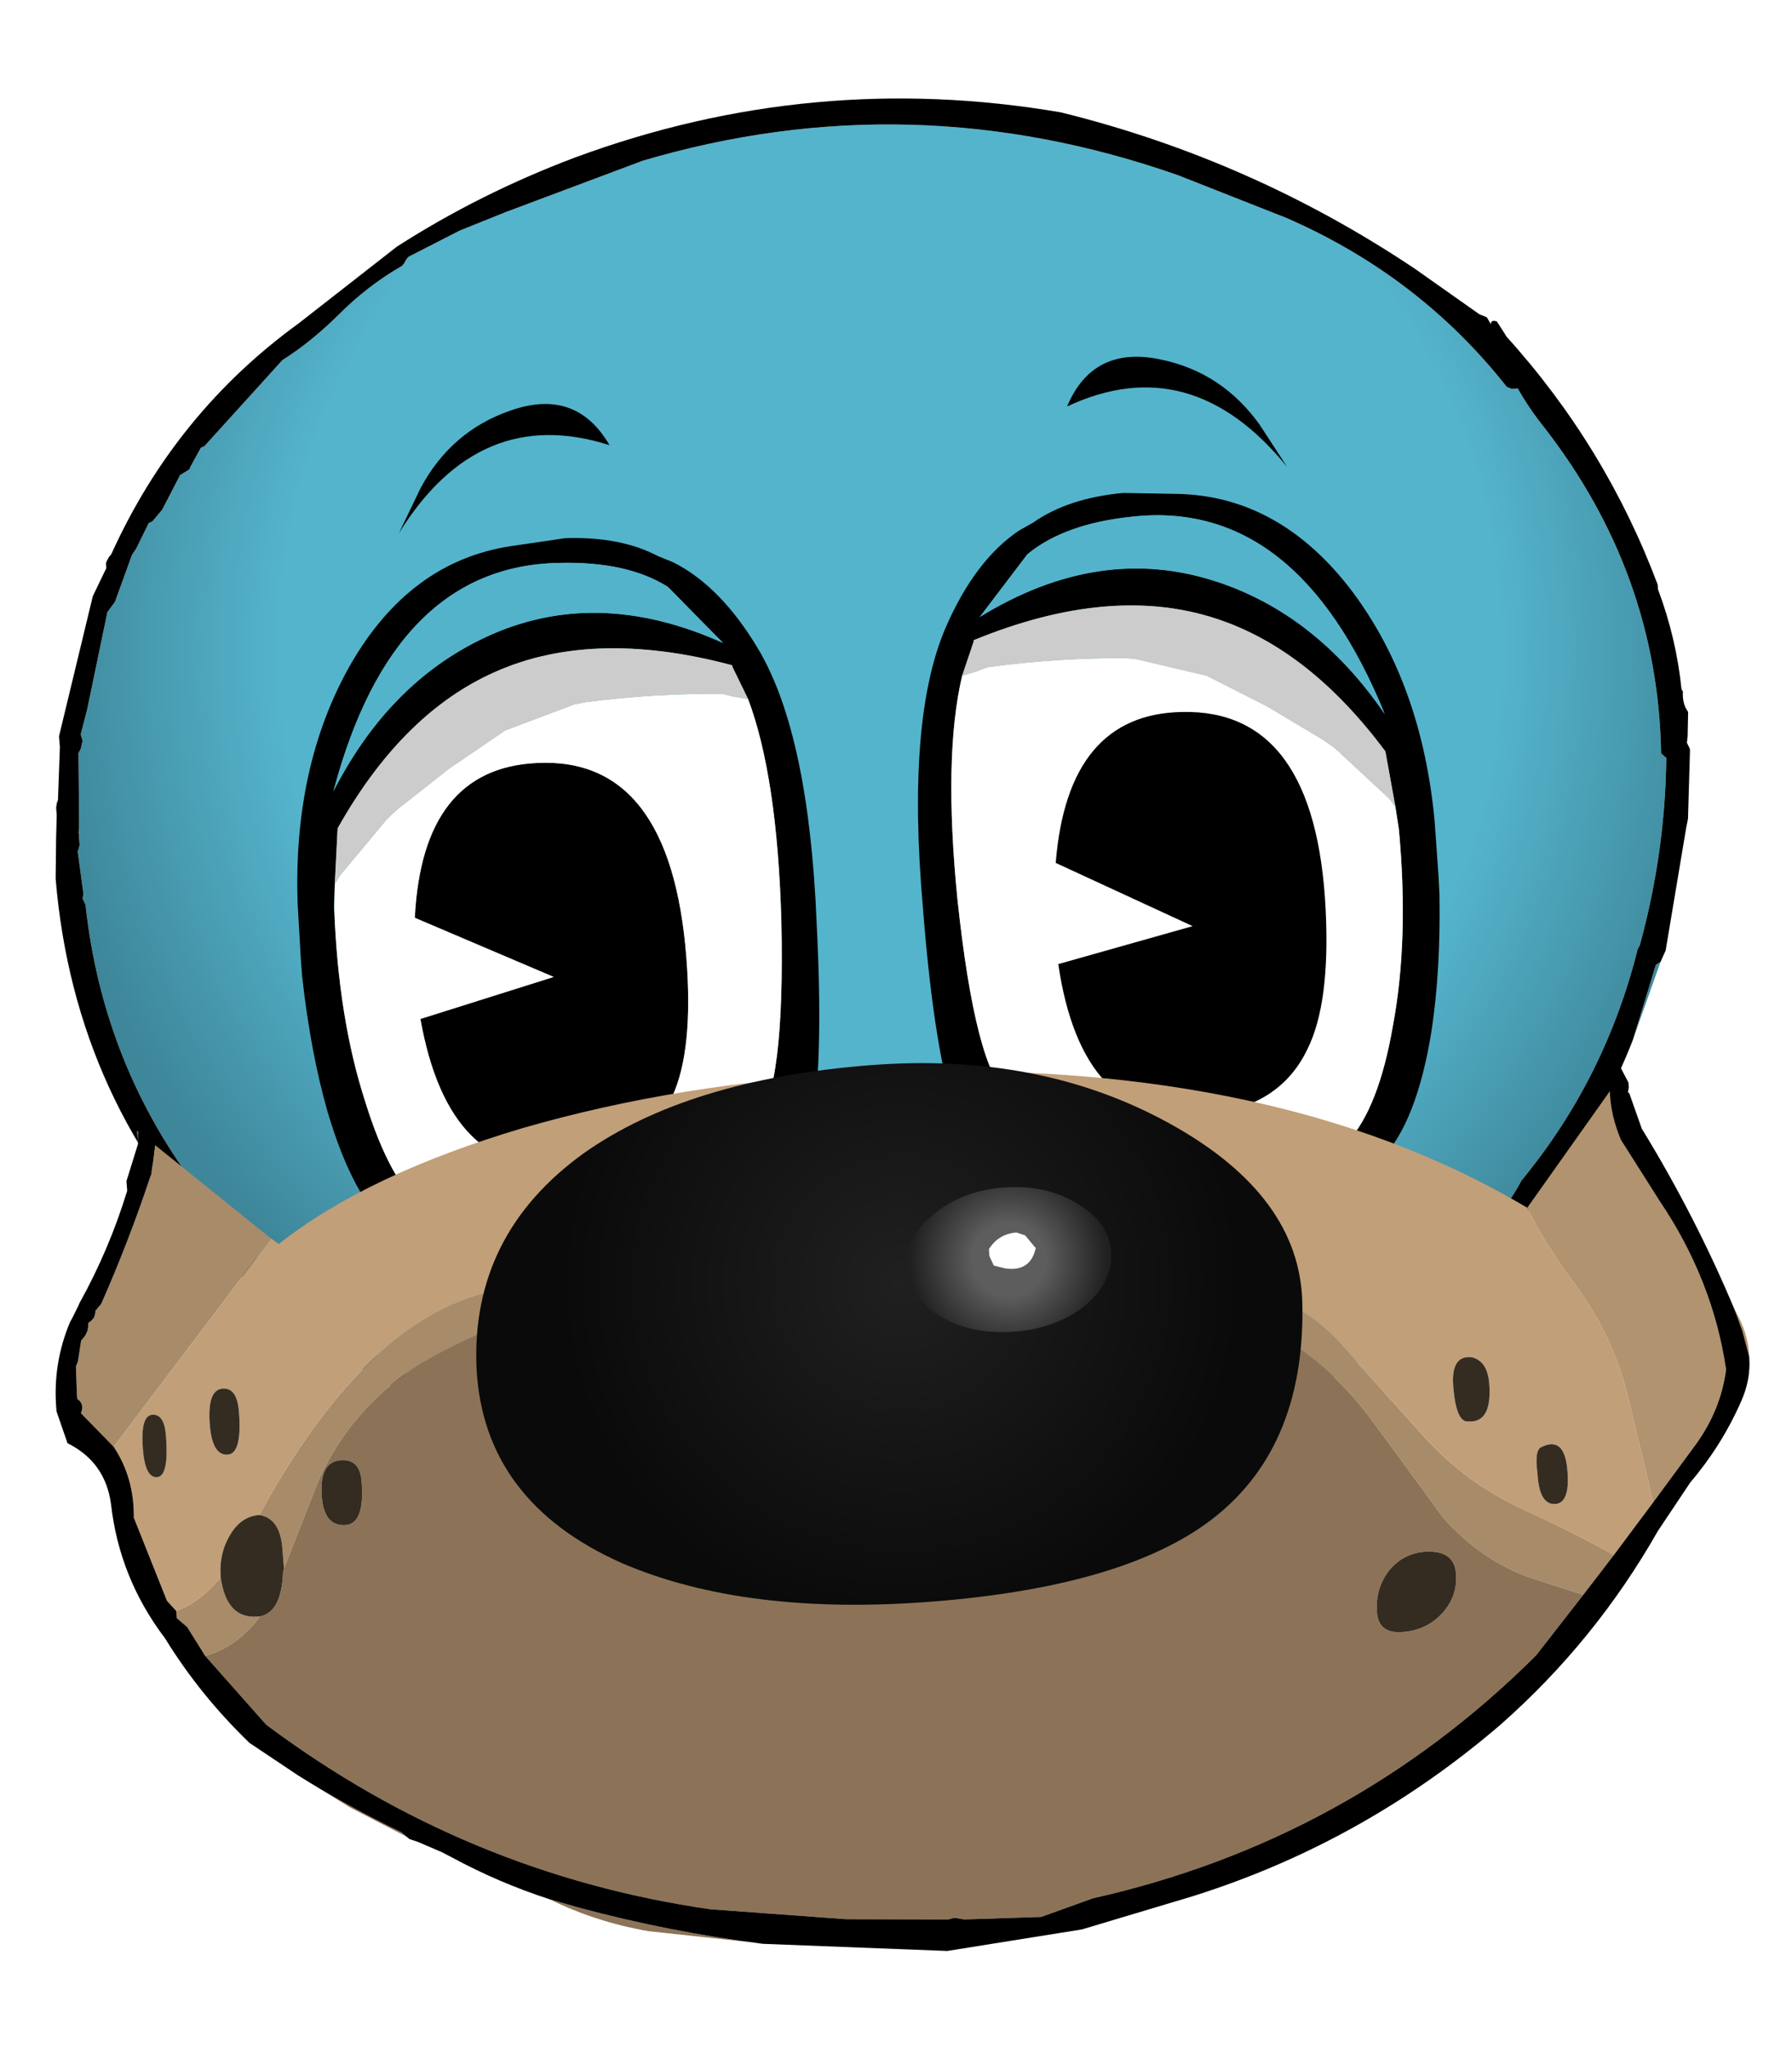 <?xml version="1.0" encoding="UTF-8" standalone="no"?>
<svg xmlns:xlink="http://www.w3.org/1999/xlink" height="84.95px" width="74.35px" xmlns="http://www.w3.org/2000/svg">
  <g transform="matrix(1.0, 0.0, 0.0, 1.0, 35.95, 40.5)">
    <use height="62.85" transform="matrix(1.0, 0.0, 0.0, 1.014, -35.95, -38.983)" width="72.4" xlink:href="#sprite0"/>
    <use height="37.7" transform="matrix(1.0, 0.0, 0.0, 1.0, -25.2, -26.25)" width="49.5" xlink:href="#sprite2"/>
    <use height="37.45" transform="matrix(0.996, -0.079, 0.079, 0.996, -34.564, 5.936)" width="70.25" xlink:href="#shape3"/>
    <use height="22.4" transform="matrix(0.996, -0.079, 0.079, 0.996, -17.068, 5.043)" width="34.4" xlink:href="#sprite6"/>
  </g>
  <defs>
    <g id="sprite0" transform="matrix(1.0, 0.0, 0.0, 1.0, 36.0, 39.3)">
      <use height="57.65" transform="matrix(0.997, -0.079, 0.079, 0.997, -35.994, -33.916)" width="68.05" xlink:href="#sprite1"/>
    </g>
    <g id="sprite1" transform="matrix(1.0, 0.0, 0.0, 1.0, 33.9, 29.15)">
      <use height="57.65" transform="matrix(1.0, 0.0, 0.0, 1.0, -33.9, -29.15)" width="68.05" xlink:href="#shape0"/>
    </g>
    <g id="shape0" transform="matrix(1.0, 0.0, 0.0, 1.0, 33.9, 29.15)">
      <path d="M-22.05 21.5 L-21.1 22.05 Q-20.7 22.05 -20.7 21.7 L-20.75 21.55 Q-25.3 18.15 -28.85 13.7 L-28.85 13.6 -28.9 13.3 Q-32.55 7.8 -32.75 1.15 L-32.85 0.9 -32.8 0.7 -32.9 -1.05 -32.85 -1.15 -32.8 -1.3 -32.8 -1.8 -32.75 -2.2 -32.55 -5.05 -32.45 -5.2 -32.35 -5.5 -32.35 -5.6 -32.4 -5.8 -32.05 -6.8 -30.9 -10.7 -30.55 -11.1 -29.7 -12.95 -29.5 -13.2 -28.9 -14.2 -28.75 -14.25 -28.5 -14.5 -28.3 -14.7 -27.45 -16.05 -27.05 -16.25 -27.0 -16.35 -26.5 -17.1 -26.35 -17.15 -22.85 -20.4 Q-21.6 -21.05 -20.4 -22.05 -19.1 -23.15 -17.6 -23.85 L-17.5 -23.95 -17.4 -24.1 -17.3 -24.2 -15.1 -25.1 -13.15 -25.7 -7.3 -27.35 Q4.05 -29.7 14.8 -25.0 L19.15 -22.9 Q24.45 -20.1 27.7 -15.3 L27.9 -15.2 28.15 -15.2 Q28.55 -14.35 29.1 -13.55 33.35 -7.2 32.9 0.15 L33.1 0.35 Q32.75 4.2 31.4 7.9 L31.3 8.05 Q29.55 13.2 25.8 17.05 L25.75 17.1 Q24.75 18.65 23.15 19.65 L23.05 19.8 Q22.7 20.05 22.8 20.35 L23.7 20.25 Q13.85 28.5 0.0 28.5 -12.75 28.5 -22.05 21.5 M30.8 11.75 L32.0 8.75 32.2 8.65 30.8 11.75" fill="url(#gradient0)" fill-rule="evenodd" stroke="none"/>
      <path d="M23.7 20.25 L22.8 20.35 Q22.7 20.05 23.05 19.8 L23.15 19.65 Q24.75 18.65 25.75 17.1 L25.8 17.05 Q29.55 13.2 31.3 8.05 L31.4 7.9 Q32.75 4.2 33.1 0.35 L32.9 0.15 Q33.35 -7.2 29.1 -13.55 28.55 -14.35 28.15 -15.2 L27.9 -15.2 27.7 -15.3 Q24.45 -20.1 19.15 -22.9 L14.8 -25.0 Q4.05 -29.7 -7.3 -27.35 L-13.15 -25.7 -15.1 -25.1 -17.3 -24.2 -17.4 -24.1 -17.5 -23.95 -17.6 -23.85 Q-19.1 -23.15 -20.4 -22.05 -21.6 -21.05 -22.85 -20.4 L-26.35 -17.15 -26.5 -17.1 -27.0 -16.35 -27.05 -16.25 -27.45 -16.05 -28.3 -14.7 -28.5 -14.5 -28.75 -14.25 -28.9 -14.2 -29.5 -13.2 -29.7 -12.95 -30.55 -11.1 -30.9 -10.7 -32.05 -6.8 -32.4 -5.8 -32.35 -5.6 -32.35 -5.5 -32.45 -5.2 -32.55 -5.05 -32.75 -2.2 -32.8 -1.8 -32.8 -1.3 -32.85 -1.15 -32.9 -1.05 -32.8 0.7 -32.85 0.9 -32.75 1.15 Q-32.55 7.8 -28.9 13.3 L-28.85 13.6 -28.85 13.7 Q-25.3 18.15 -20.75 21.55 L-20.7 21.7 Q-20.7 22.05 -21.1 22.05 L-22.05 21.5 Q-23.65 20.5 -25.05 19.15 -26.75 18.1 -27.85 16.25 -33.85 9.25 -33.9 0.0 L-33.75 -1.65 -33.65 -2.6 -33.65 -2.9 -33.6 -3.1 -33.55 -3.2 -33.3 -5.35 -33.3 -5.8 -31.45 -11.4 -30.8 -12.5 -30.8 -12.7 -30.75 -12.8 -30.65 -12.95 -30.55 -13.05 Q-27.45 -18.6 -22.05 -21.85 L-17.75 -24.65 Q-14.15 -26.55 -10.1 -27.7 0.0 -30.5 10.15 -27.95 17.9 -25.4 24.3 -20.4 L26.8 -18.35 26.9 -18.3 27.1 -18.2 27.25 -17.9 Q27.25 -18.1 27.5 -18.0 L27.8 -17.45 27.85 -17.35 Q31.6 -12.55 33.3 -6.75 L33.3 -6.55 Q33.9 -4.5 33.95 -2.4 L34.0 -2.3 Q33.95 -1.95 34.05 -1.65 L34.15 -1.45 34.05 -0.45 34.0 -0.2 34.1 0.05 34.1 0.15 33.8 2.9 33.7 3.25 32.45 8.2 32.2 8.65 32.0 8.75 30.8 11.75 Q28.35 16.75 23.75 20.2 L23.7 20.25" fill="#000000" fill-rule="evenodd" stroke="none"/>
    </g>
    <radialGradient cx="0" cy="0" gradientTransform="matrix(0.043, 0.0, 0.0, 0.043, 1.35, -6.55)" gradientUnits="userSpaceOnUse" id="gradient0" r="819.2" spreadMethod="pad">
      <stop offset="0.0" stop-color="#54b4cc"/>
      <stop offset="0.718" stop-color="#54b4cc"/>
      <stop offset="1.0" stop-color="#3e8699"/>
    </radialGradient>
    <g id="sprite2" transform="matrix(1.0, 0.0, 0.0, 1.0, 24.8, 18.8)">
      <use height="34.35" transform="matrix(0.997, -0.079, 0.079, 0.997, -24.818, -15.34)" width="21.5" xlink:href="#sprite3"/>
      <use height="34.35" transform="matrix(-0.998, 0.049, 0.049, 0.998, 23.051, -18.797)" width="21.5" xlink:href="#sprite5"/>
    </g>
    <g id="sprite3" transform="matrix(1.0, 0.0, 0.0, 1.0, 10.75, 17.1)">
      <use height="34.35" transform="matrix(1.0, 0.0, 0.0, 1.0, -10.75, -17.1)" width="21.5" xlink:href="#shape1"/>
      <use height="26.55" transform="matrix(1.0, 0.0, 0.0, 1.0, -9.8, -10.5)" width="19.65" xlink:href="#sprite4"/>
    </g>
    <g id="shape1" transform="matrix(1.0, 0.0, 0.0, 1.0, 10.75, 17.1)">
      <path d="M5.95 -10.15 Q7.85 -9.0 9.2 -6.25 11.0 -2.55 10.7 5.25 10.55 10.6 9.9 13.45 9.2 16.85 -0.3 17.2 L-5.65 17.05 -7.8 16.65 Q-9.35 15.2 -10.15 11.4 -10.65 8.9 -10.75 5.8 L-10.75 5.1 -10.7 2.75 Q-10.45 -2.95 -7.75 -6.95 -4.95 -11.05 -0.7 -11.35 L1.55 -11.5 Q3.85 -11.4 5.35 -10.45 L5.95 -10.15 M5.65 -9.15 Q4.05 -10.35 1.2 -10.5 -5.65 -10.9 -8.85 -1.8 -6.2 -6.1 -2.1 -7.65 2.65 -9.45 7.75 -6.65 L5.65 -9.15 M-9.1 2.05 L-9.2 3.0 Q-9.4 7.6 -8.55 11.15 -7.8 14.5 -6.45 15.85 L-6.85 15.9 -5.5 16.1 -0.35 16.2 Q4.55 16.05 7.55 13.25 8.85 12.05 9.25 5.0 9.55 -0.95 8.6 -4.25 L8.05 -5.65 8.05 -5.7 Q2.25 -7.75 -2.05 -6.1 -5.85 -4.65 -8.8 -0.25 L-9.1 2.05 M5.2 6.2 Q5.2 10.1 4.15 11.95 2.85 14.35 -0.4 14.45 -5.35 14.6 -6.0 7.9 L-0.35 6.6 -5.9 3.7 Q-5.1 -2.45 -0.35 -2.3 5.2 -2.15 5.2 6.2 M-0.3 -16.95 Q2.5 -17.7 3.7 -15.2 -1.55 -17.35 -5.3 -12.25 L-4.25 -14.05 Q-2.8 -16.3 -0.3 -16.95" fill="#000000" fill-rule="evenodd" stroke="none"/>
      <path d="M-9.1 2.05 L-8.85 1.7 -6.7 -0.5 -6.25 -0.85 -4.0 -2.35 -1.55 -3.75 1.4 -4.6 1.8 -4.65 Q4.7 -4.8 7.55 -4.55 L8.0 -4.4 8.6 -4.25 Q9.55 -0.95 9.25 5.0 8.85 12.05 7.55 13.25 4.55 16.05 -0.35 16.2 L-5.5 16.1 -6.85 15.9 -6.45 15.85 Q-7.8 14.5 -8.55 11.15 -9.4 7.6 -9.2 3.0 L-9.1 2.05 M5.2 6.2 Q5.2 -2.15 -0.35 -2.3 -5.1 -2.45 -5.9 3.7 L-0.35 6.6 -6.0 7.9 Q-5.35 14.6 -0.4 14.45 2.85 14.35 4.15 11.95 5.2 10.1 5.2 6.2" fill="#ffffff" fill-rule="evenodd" stroke="none"/>
      <path d="M5.65 -9.15 L7.75 -6.65 Q2.65 -9.45 -2.1 -7.65 -6.2 -6.1 -8.85 -1.8 -5.65 -10.9 1.2 -10.5 4.05 -10.35 5.65 -9.15" fill="#53b3cb" fill-rule="evenodd" stroke="none"/>
      <path d="M8.6 -4.25 L8.0 -4.4 7.55 -4.55 Q4.7 -4.8 1.8 -4.65 L1.4 -4.6 -1.55 -3.75 -4.0 -2.35 -6.25 -0.85 -6.7 -0.5 -8.85 1.7 -9.1 2.05 -8.8 -0.25 Q-5.85 -4.65 -2.05 -6.1 2.25 -7.75 8.05 -5.7 L8.05 -5.65 8.6 -4.25" fill="#cccccc" fill-rule="evenodd" stroke="none"/>
    </g>
    <g id="sprite5" transform="matrix(1.0, 0.0, 0.0, 1.0, 10.75, 17.1)">
      <use height="34.35" transform="matrix(1.0, 0.0, 0.0, 1.0, -10.75, -17.1)" width="21.5" xlink:href="#shape2"/>
      <use height="26.55" transform="matrix(1.0, 0.0, 0.0, 1.0, -9.8, -10.5)" width="19.65" xlink:href="#sprite4"/>
    </g>
    <g id="shape2" transform="matrix(1.0, 0.0, 0.0, 1.0, 10.75, 17.1)">
      <path d="M5.35 -10.45 L5.95 -10.15 Q7.85 -9.0 9.2 -6.25 11.0 -2.55 10.7 5.25 10.55 10.6 9.9 13.45 9.2 16.85 -0.3 17.2 L-5.65 17.05 -7.8 16.65 Q-9.35 15.2 -10.15 11.4 -10.65 8.9 -10.75 5.8 L-10.75 5.1 -10.7 2.75 Q-10.45 -2.95 -7.75 -6.95 -4.95 -11.05 -0.7 -11.35 L1.55 -11.5 Q3.85 -11.4 5.35 -10.45 M5.65 -9.15 Q4.05 -10.35 1.2 -10.5 -5.65 -10.9 -8.85 -1.8 -6.2 -6.1 -2.1 -7.65 2.65 -9.45 7.75 -6.65 L5.65 -9.15 M-9.1 2.05 L-9.2 3.0 Q-9.4 7.6 -8.55 11.15 -7.8 14.5 -6.45 15.85 L-6.85 15.9 -5.5 16.1 -0.35 16.2 Q4.55 16.05 7.55 13.25 8.85 12.05 9.25 5.0 9.55 -0.95 8.6 -4.25 L8.05 -5.65 8.05 -5.7 Q2.25 -7.75 -2.05 -6.1 -5.85 -4.65 -8.8 -0.25 L-9.1 2.05 M-0.3 -16.95 Q2.5 -17.7 3.7 -15.2 -1.55 -17.35 -5.3 -12.25 L-4.25 -14.05 Q-2.8 -16.3 -0.3 -16.95" fill="#000000" fill-rule="evenodd" stroke="none"/>
      <path d="M-9.1 2.05 L-8.85 1.7 -6.7 -0.5 -6.25 -0.85 -4.0 -2.35 -1.55 -3.75 1.4 -4.6 1.8 -4.65 Q4.7 -4.8 7.55 -4.55 L8.0 -4.4 8.6 -4.25 Q9.55 -0.95 9.25 5.0 8.85 12.05 7.55 13.25 4.55 16.05 -0.35 16.2 L-5.5 16.1 -6.85 15.9 -6.45 15.85 Q-7.8 14.5 -8.55 11.15 -9.4 7.6 -9.2 3.0 L-9.1 2.05" fill="#ffffff" fill-rule="evenodd" stroke="none"/>
      <path d="M5.65 -9.15 L7.75 -6.65 Q2.65 -9.45 -2.1 -7.65 -6.2 -6.1 -8.85 -1.8 -5.65 -10.9 1.2 -10.5 4.05 -10.35 5.65 -9.15" fill="#53b3cb" fill-rule="evenodd" stroke="none"/>
      <path d="M8.6 -4.25 L8.0 -4.4 7.55 -4.55 Q4.7 -4.8 1.8 -4.65 L1.4 -4.6 -1.55 -3.75 -4.0 -2.35 -6.25 -0.85 -6.7 -0.5 -8.85 1.7 -9.1 2.05 -8.8 -0.25 Q-5.85 -4.65 -2.05 -6.1 2.25 -7.75 8.05 -5.7 L8.05 -5.65 8.6 -4.25" fill="#cccccc" fill-rule="evenodd" stroke="none"/>
      <path d="M-4.95 11.95 Q-6.0 10.1 -6.0 6.2 -6.0 -2.15 -0.45 -2.3 4.3 -2.45 5.1 3.7 L-0.45 6.6 5.2 7.9 Q4.55 14.6 -0.4 14.45 -3.65 14.35 -4.95 11.95" fill="#000000" fill-rule="evenodd" stroke="none"/>
    </g>
    <g id="shape3" transform="matrix(1.0, 0.0, 0.0, 1.0, 35.25, 17.7)">
      <path d="M4.2 -7.65 L8.85 -7.55 13.9 -6.85 Q16.5 -6.25 18.15 -4.1 L21.25 -0.05 Q22.85 2.05 25.2 3.35 27.0 4.35 28.75 5.5 L27.35 7.05 25.65 6.35 Q23.4 5.5 21.8 3.4 L20.85 1.85 19.15 -0.9 Q16.7 -4.8 12.35 -6.4 9.2 -7.55 4.2 -7.65 M-25.8 -12.0 L-33.0 -3.9 -34.25 -5.4 -34.2 -5.5 Q-34.1 -5.8 -34.35 -6.0 L-34.35 -6.2 -34.3 -7.35 -34.2 -7.55 -34.0 -8.4 -33.9 -8.5 Q-33.65 -8.75 -33.65 -9.1 L-33.5 -9.2 -33.4 -9.3 -33.35 -9.4 -33.3 -9.6 -33.2 -9.7 -33.05 -9.85 Q-31.7 -12.35 -30.6 -14.95 L-30.55 -15.05 -30.3 -16.25 -25.8 -12.0 M-30.95 3.1 Q-29.9 2.8 -29.0 1.85 -28.9 3.6 -27.6 3.6 L-27.5 3.6 Q-28.55 4.8 -29.9 5.05 L-30.55 3.8 -30.95 3.4 -30.95 3.25 -30.95 3.1 M-27.2 -0.6 L-27.0 -0.9 Q-21.5 -9.15 -15.75 -9.15 L-10.05 -8.55 -5.8 -8.0 -14.35 -8.4 Q-18.65 -7.1 -20.35 -6.15 -23.05 -4.65 -24.6 -1.9 L-26.35 1.7 -26.35 0.85 Q-26.35 -0.4 -27.2 -0.6 M-31.0 -16.35 L-31.0 -16.9 -30.95 -16.85 -31.0 -16.35" fill="#a88b69" fill-rule="evenodd" stroke="none"/>
      <path d="M-5.8 -8.0 L4.2 -7.65 Q9.2 -7.55 12.35 -6.4 16.7 -4.8 19.15 -0.9 L20.85 1.85 21.8 3.4 Q23.4 5.5 25.65 6.35 L27.35 7.05 25.2 9.4 Q16.9 16.45 6.05 18.0 L3.85 18.6 0.65 18.45 0.25 18.35 0.0 18.4 -4.25 18.05 -9.8 17.2 Q-19.8 14.95 -27.6 8.1 L-29.9 5.05 Q-28.55 4.8 -27.5 3.6 -26.6 3.5 -26.4 1.85 L-26.35 1.7 -24.6 -1.9 Q-23.05 -4.65 -20.35 -6.15 -18.65 -7.1 -14.35 -8.4 L-5.8 -8.0 M-7.75 18.8 L-7.95 18.75 -12.45 17.9 Q-14.6 17.35 -16.45 16.25 L-15.25 16.7 Q-11.6 18.0 -7.75 18.8 M-22.15 13.2 L-24.4 11.8 -26.45 10.3 Q-24.5 11.75 -22.35 13.0 L-22.15 13.2 M22.15 5.75 Q22.15 4.75 20.9 4.75 20.0 4.75 19.35 5.45 18.75 6.15 18.75 7.1 18.75 8.0 19.75 8.0 20.75 8.0 21.45 7.35 22.15 6.7 22.15 5.75 M-22.85 -1.65 Q-22.85 -2.6 -23.65 -2.6 -24.55 -2.6 -24.55 -1.15 -24.55 0.1 -23.65 0.1 -22.85 0.1 -22.85 -1.65" fill="#8c7357" fill-rule="evenodd" stroke="none"/>
      <path d="M28.75 5.5 Q27.0 4.35 25.2 3.35 22.85 2.05 21.25 -0.05 L18.15 -4.1 Q16.5 -6.25 13.9 -6.85 L8.85 -7.55 4.2 -7.65 -5.8 -8.0 -10.05 -8.55 -15.75 -9.15 Q-21.5 -9.15 -27.0 -0.9 L-27.2 -0.6 Q-27.95 -0.6 -28.45 0.1 -29.0 0.85 -29.0 1.85 -29.9 2.8 -30.95 3.1 L-31.3 2.65 -32.4 -0.9 Q-32.25 -2.55 -33.0 -3.9 L-25.8 -12.0 -25.5 -11.75 Q-21.6 -14.35 -15.0 -15.75 -8.4 -17.1 -0.9 -16.9 16.05 -16.4 26.3 -9.15 26.85 -7.7 28.1 -5.7 29.45 -3.5 29.85 -1.0 L30.55 3.45 28.75 5.5 M24.15 -2.0 Q24.15 -2.95 23.5 -3.15 22.65 -3.3 22.65 -2.0 22.65 -0.5 23.15 -0.5 24.15 -0.35 24.15 -2.0 M26.45 3.2 Q27.1 3.25 27.1 1.9 L27.1 1.85 Q27.1 0.4 26.1 0.8 25.8 0.9 25.85 1.85 L25.85 2.0 Q25.85 3.15 26.45 3.2 M-28.95 -4.5 Q-28.95 -3.2 -28.3 -3.2 -27.7 -3.2 -27.7 -4.95 -27.7 -5.95 -28.3 -5.95 -28.95 -5.95 -28.95 -4.5 M-31.3 -5.1 Q-31.8 -5.1 -31.8 -3.7 -31.8 -2.5 -31.3 -2.5 -30.8 -2.5 -30.8 -4.2 -30.8 -5.1 -31.3 -5.1" fill="#c19f79" fill-rule="evenodd" stroke="none"/>
      <path d="M30.55 3.45 L29.85 -1.0 Q29.45 -3.5 28.1 -5.7 26.85 -7.7 26.3 -9.15 L30.1 -13.7 Q30.05 -12.7 30.4 -11.65 L31.8 -9.0 Q33.75 -5.55 34.0 -1.8 33.65 -0.15 32.5 1.2 L30.55 3.45 M30.9 -13.55 L30.85 -13.6 30.9 -13.55 M35.0 -2.25 L34.8 -3.35 34.55 -4.25 Q35.05 -3.25 35.0 -2.25" fill="#b2936f" fill-rule="evenodd" stroke="none"/>
      <path d="M-29.0 1.85 Q-29.0 0.85 -28.45 0.1 -27.95 -0.6 -27.2 -0.6 -26.35 -0.4 -26.35 0.85 L-26.35 1.7 -26.4 1.85 Q-26.6 3.5 -27.5 3.6 L-27.6 3.6 Q-28.9 3.6 -29.0 1.85 M24.15 -2.0 Q24.15 -0.35 23.15 -0.5 22.65 -0.5 22.65 -2.0 22.65 -3.3 23.5 -3.15 24.15 -2.95 24.15 -2.0 M26.45 3.2 Q25.85 3.15 25.85 2.0 L25.85 1.85 Q25.8 0.9 26.1 0.8 27.1 0.4 27.1 1.85 L27.1 1.9 Q27.1 3.25 26.45 3.2 M22.15 5.75 Q22.15 6.7 21.45 7.35 20.75 8.0 19.75 8.0 18.75 8.0 18.75 7.1 18.75 6.15 19.35 5.45 20.0 4.75 20.9 4.75 22.15 4.75 22.15 5.75 M-31.3 -5.1 Q-30.8 -5.1 -30.8 -4.2 -30.8 -2.5 -31.3 -2.5 -31.8 -2.5 -31.8 -3.7 -31.8 -5.1 -31.3 -5.1 M-28.95 -4.5 Q-28.95 -5.95 -28.3 -5.95 -27.7 -5.95 -27.7 -4.95 -27.7 -3.2 -28.3 -3.2 -28.95 -3.2 -28.95 -4.5 M-22.85 -1.65 Q-22.85 0.1 -23.65 0.1 -24.55 0.1 -24.55 -1.15 -24.55 -2.6 -23.65 -2.6 -22.85 -2.6 -22.85 -1.65" fill="#352c21" fill-rule="evenodd" stroke="none"/>
      <path d="M28.75 5.5 L30.55 3.45 32.5 1.2 Q33.65 -0.15 34.0 -1.8 33.75 -5.55 31.8 -9.0 L30.4 -11.65 Q30.05 -12.7 30.1 -13.7 L30.3 -14.9 30.45 -15.05 30.9 -14.0 30.9 -13.9 30.9 -13.8 30.85 -13.6 30.9 -13.55 31.3 -12.05 31.35 -11.95 Q33.25 -8.2 34.55 -4.25 L34.8 -3.35 35.0 -2.25 Q35.0 -1.3 34.5 -0.4 33.55 1.35 32.15 2.75 L30.65 4.65 Q27.7 9.0 23.5 12.15 17.4 16.6 10.15 18.25 L5.5 19.25 -0.15 19.7 -7.75 18.8 Q-11.6 18.0 -15.25 16.7 L-16.45 16.25 Q-18.5 15.4 -20.35 14.2 L-20.75 13.95 -21.7 13.45 -22.05 13.3 -22.15 13.2 -22.35 13.0 Q-24.5 11.75 -26.45 10.3 L-28.35 8.8 Q-30.25 6.65 -31.5 4.2 -33.2 1.55 -33.3 -1.55 -33.4 -3.3 -34.9 -4.2 L-35.25 -5.55 -35.25 -5.7 Q-35.25 -7.55 -34.4 -9.2 L-34.3 -9.35 -34.0 -9.85 -33.95 -9.95 Q-32.55 -12.05 -31.6 -14.45 L-31.6 -14.65 -31.6 -14.85 -31.0 -16.35 -30.95 -16.85 -30.95 -16.95 -30.95 -17.05 Q-31.25 -17.55 -30.7 -17.65 L-30.7 -17.7 Q-30.3 -17.0 -30.3 -16.25 L-30.55 -15.05 -30.6 -14.95 Q-31.7 -12.35 -33.05 -9.85 L-33.2 -9.7 -33.3 -9.6 -33.35 -9.4 -33.4 -9.3 -33.5 -9.2 -33.65 -9.1 Q-33.65 -8.75 -33.9 -8.5 L-34.0 -8.4 -34.2 -7.55 -34.3 -7.35 -34.35 -6.2 -34.35 -6.0 Q-34.1 -5.8 -34.2 -5.5 L-34.25 -5.4 -33.0 -3.9 Q-32.25 -2.55 -32.4 -0.9 L-31.3 2.65 -30.95 3.1 -30.95 3.25 -30.95 3.4 -30.55 3.8 -29.9 5.05 -27.6 8.1 Q-19.8 14.95 -9.8 17.2 L-4.25 18.05 0.0 18.4 0.25 18.35 0.65 18.45 3.85 18.6 6.05 18.0 Q16.9 16.45 25.2 9.4 L27.35 7.05 28.75 5.5" fill="#000000" fill-rule="evenodd" stroke="none"/>
    </g>
    <g id="sprite6" transform="matrix(1.0, 0.0, 0.0, 1.0, 17.2, 11.2)">
      <use height="22.4" transform="matrix(1.0, 0.0, 0.0, 1.0, -17.2, -11.2)" width="34.4" xlink:href="#shape4"/>
    </g>
    <g id="shape4" transform="matrix(1.0, 0.0, 0.0, 1.0, 17.2, 11.2)">
      <path d="M-11.8 8.6 Q-6.85 11.2 0.95 11.2 8.6 11.2 12.45 8.9 16.85 6.25 17.2 0.05 17.45 -4.4 12.3 -7.8 7.15 -11.2 0.05 -11.2 -7.5 -11.2 -12.05 -8.5 -17.0 -5.5 -17.2 0.05 -17.35 5.6 -11.8 8.6" fill="url(#gradient1)" fill-rule="evenodd" stroke="none"/>
      <path d="M0.95 -2.7 Q0.95 -3.95 2.2 -4.8 3.45 -5.7 5.2 -5.7 6.95 -5.7 8.2 -4.8 9.45 -3.95 9.45 -2.7 9.45 -1.45 8.2 -0.55 6.95 0.3 5.2 0.3 3.45 0.3 2.2 -0.55 0.95 -1.45 0.95 -2.7 M4.4 -2.9 L4.55 -2.5 5.0 -2.35 Q6.05 -2.1 6.35 -3.1 L6.3 -3.15 5.95 -3.65 5.6 -3.8 Q4.85 -3.8 4.4 -3.2 L4.4 -2.9" fill="url(#gradient2)" fill-rule="evenodd" stroke="none"/>
      <path d="M4.4 -2.9 L4.4 -3.2 Q4.85 -3.8 5.6 -3.8 L5.95 -3.65 6.3 -3.15 6.35 -3.1 Q6.05 -2.1 5.0 -2.35 L4.55 -2.5 4.4 -2.9" fill="#ffffff" fill-rule="evenodd" stroke="none"/>
    </g>
    <radialGradient cx="0" cy="0" gradientTransform="matrix(0.022, 0.0, 0.0, 0.022, 0.65, -2.1)" gradientUnits="userSpaceOnUse" id="gradient1" r="819.2" spreadMethod="pad">
      <stop offset="0.0" stop-color="#202020"/>
      <stop offset="0.784" stop-color="#0a0a0a"/>
      <stop offset="1.0" stop-color="#0a0a0a"/>
    </radialGradient>
    <radialGradient cx="0" cy="0" gradientTransform="matrix(0.005, 0.0, 0.0, 0.005, 5.2, -2.7)" gradientUnits="userSpaceOnUse" id="gradient2" r="819.2" spreadMethod="pad">
      <stop offset="0.0" stop-color="#5d5d5d"/>
      <stop offset="0.373" stop-color="#5d5d5d"/>
      <stop offset="1.0" stop-color="#202020"/>
    </radialGradient>
  </defs>
</svg>
